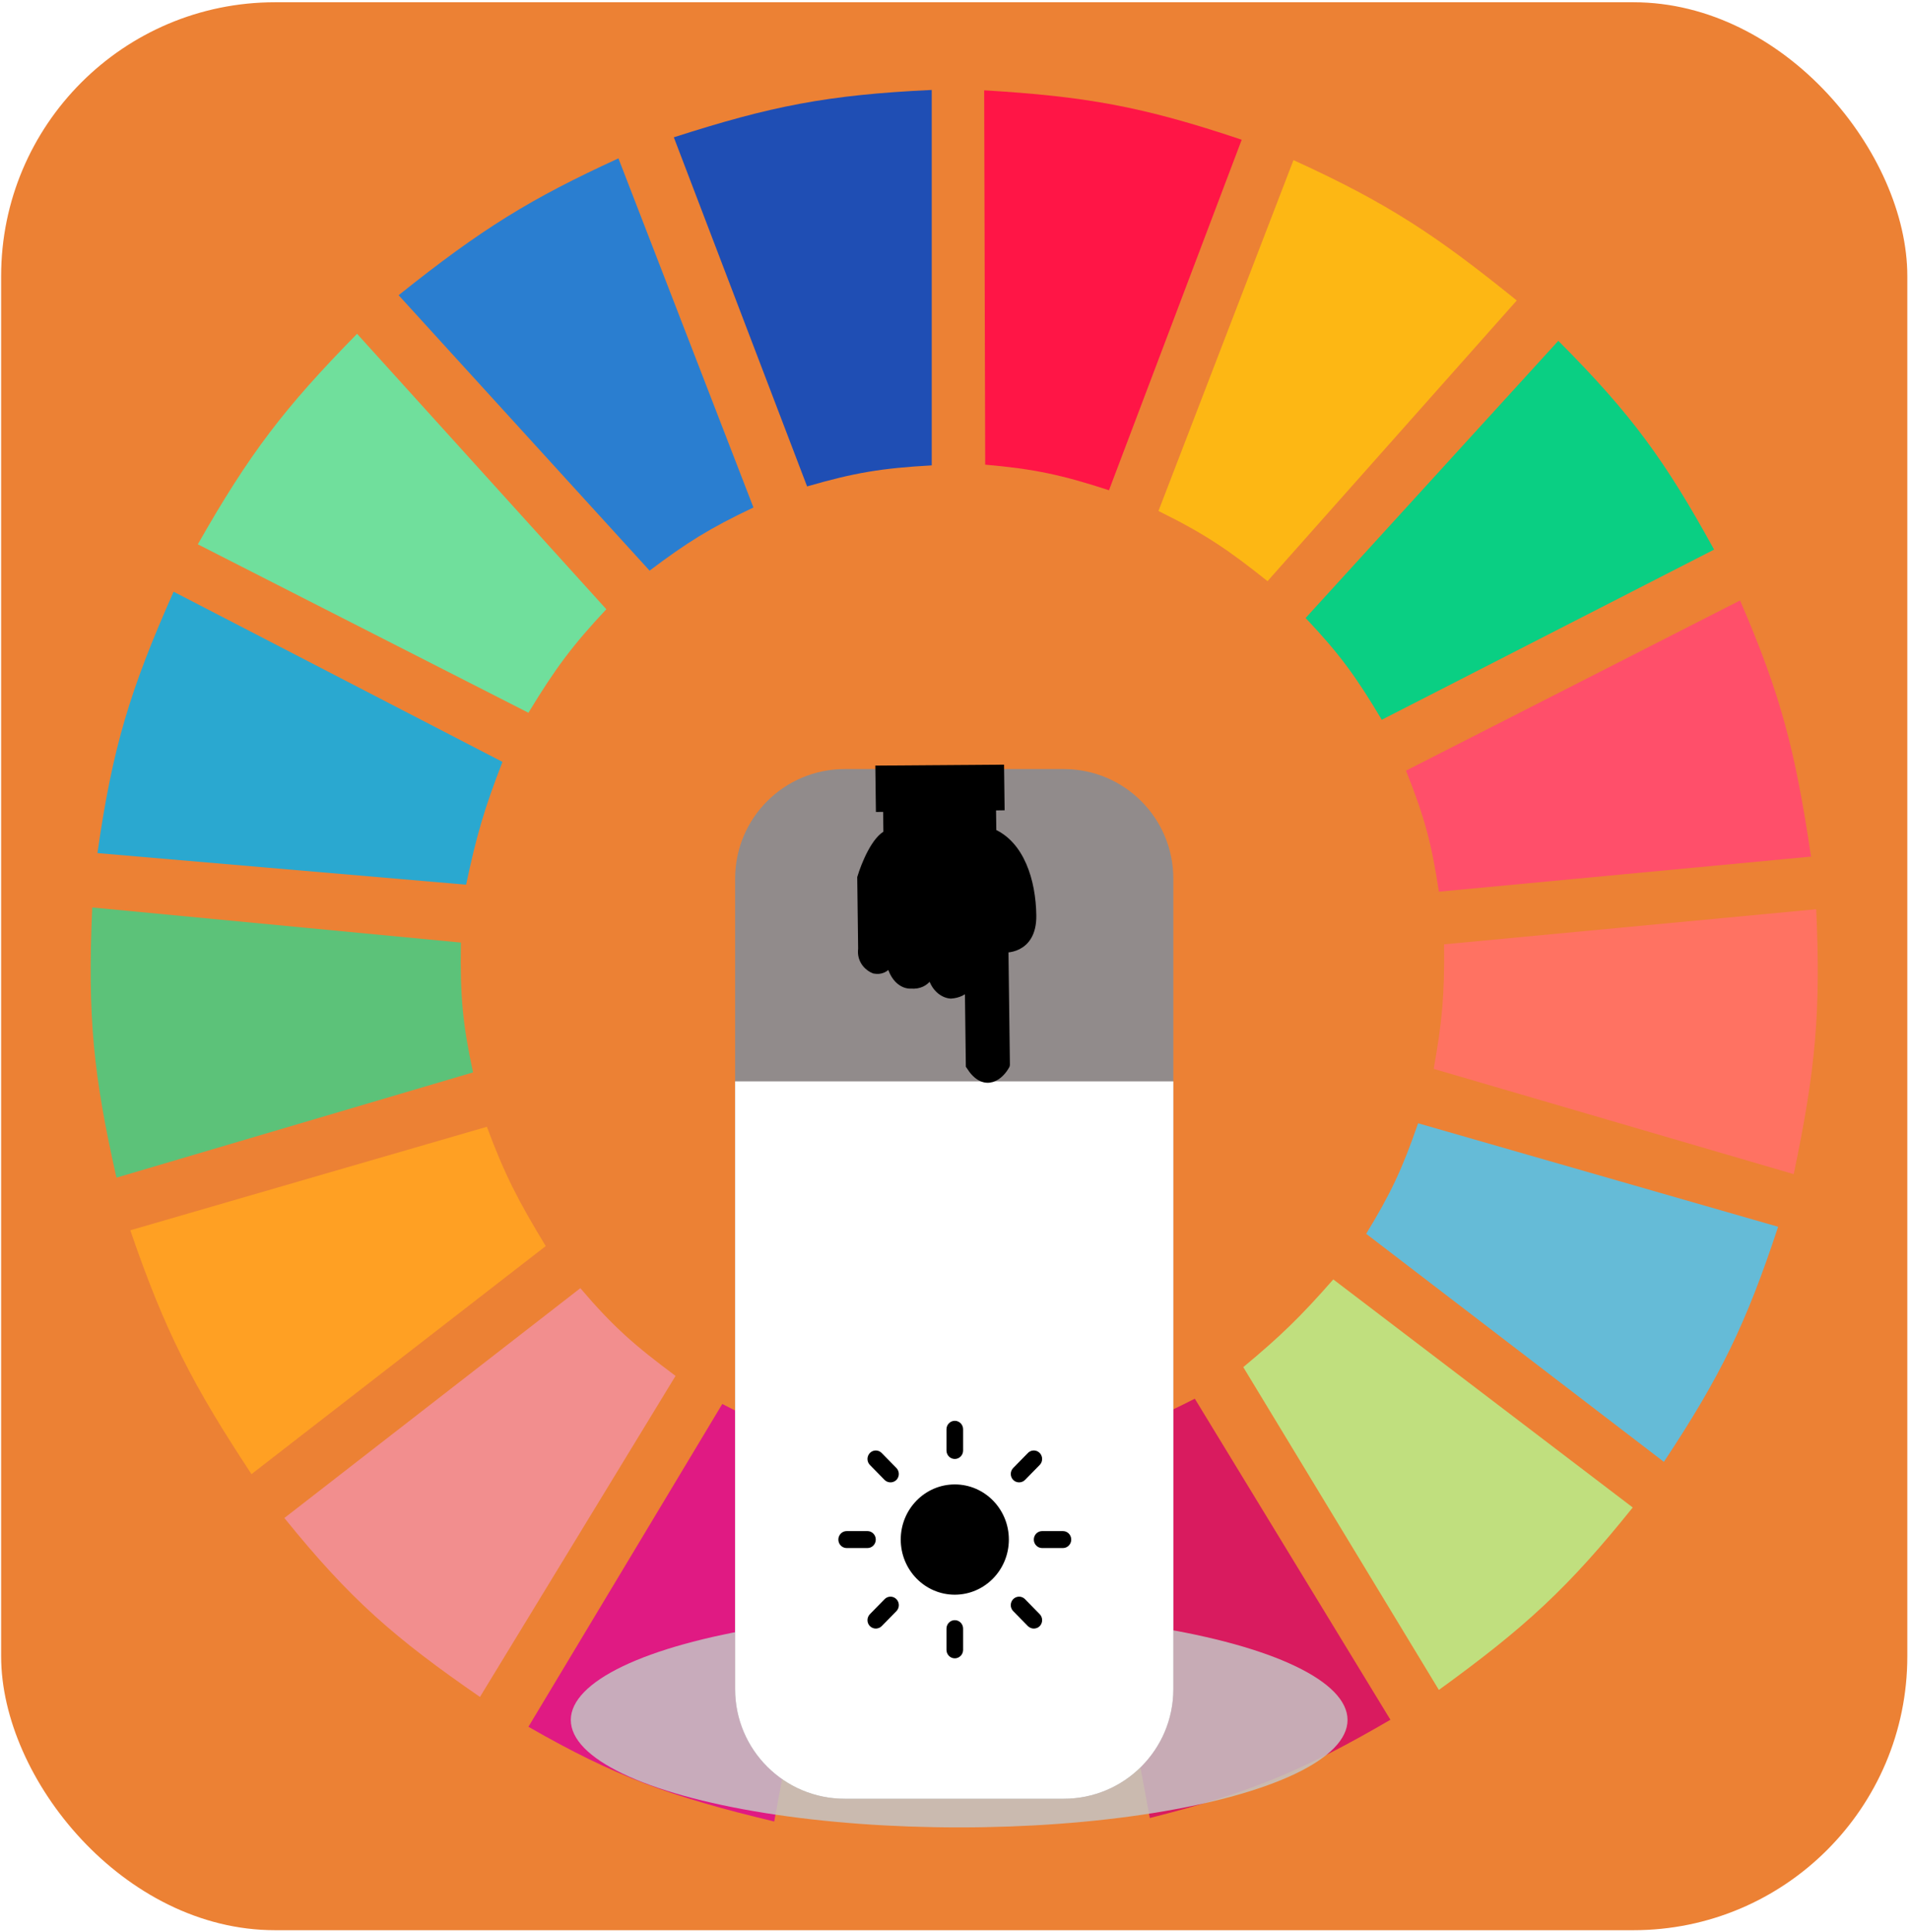 <svg width="687" height="695" viewBox="0 0 687 695" fill="none" xmlns="http://www.w3.org/2000/svg">
<rect x="0.408" y="0.814" width="685.626" height="693.507" rx="98.51" fill="#EC8134"/>
<path d="M290.303 174.976L242.364 49.392C277.175 38.215 297.331 34.126 335.129 32.353V167.403C317.163 168.41 307.321 170.032 290.303 174.976Z" fill="#1F4EB4"/>
<path d="M354.36 167.141L353.992 32.484C390.443 34.691 410.704 38.193 446.621 50.265L398.886 176.35C381.758 170.767 371.995 168.706 354.36 167.141Z" fill="#FF1546"/>
<path d="M416.684 183.811L465.245 57.596C499.771 73.349 516.919 84.951 545.558 108.082L455.906 209.054C441.887 197.849 433.503 192.109 416.684 183.811Z" fill="#FDB714"/>
<path d="M469.605 222.307L560.502 122.597C587.167 149.338 599.072 165.98 616.534 197.695L496.999 258.909C487.767 243.414 481.894 235.303 469.605 222.307Z" fill="#0ACF83"/>
<path d="M505.716 277.211L625.874 215.996C640.763 250.387 645.847 270.724 651.399 308.133L517.545 320.755C514.92 303.294 512.328 293.769 505.716 277.211Z" fill="#FF4F6A"/>
<path d="M515.675 384.494C518.672 367.727 519.627 357.983 519.41 339.687L653.265 327.066C654.927 363.751 653.101 384.6 645.171 422.358L515.675 384.494Z" fill="#FF7262"/>
<path d="M491.394 443.815C500.171 429.398 504.303 420.73 510.071 404.057L639.568 441.29C627.981 476.314 618.989 494.831 598.477 525.855L491.394 443.815Z" fill="#65BBD7"/>
<path d="M587.272 542.263L479.566 460.223C467.732 473.718 460.62 480.594 447.191 491.777L517.543 607.895C548.698 585.316 564.144 571.079 587.272 542.263Z" fill="#C0DF7E"/>
<path d="M500.112 618.623L429.76 503.136C414.497 510.849 405.558 514.663 388.67 520.175L413.573 653.963C449.251 644.969 468.211 637.194 500.112 618.623Z" fill="#D91B5F"/>
<path d="M323.299 525.224C341.045 526.386 350.996 526.039 368.747 523.961L393.65 657.75C355.587 663.485 334.672 663.956 298.396 658.381L323.299 525.224Z" fill="#EC8134"/>
<path d="M190.066 621.147L259.795 505.029C275.604 513.298 285.194 516.816 303.376 521.437L278.473 655.225C240.829 646.183 221.244 639.034 190.066 621.147Z" fill="#E01A83"/>
<path d="M102.281 546.049L208.742 463.378C220.614 477.346 228.335 484.011 242.984 494.932L172.633 610.419C141.839 589.134 126.067 575.469 102.281 546.049Z" fill="#F28E8E"/>
<path d="M90.454 530.272C69.277 498.12 59.395 479.087 46.873 442.553L175.125 405.319C181.53 422.569 186.388 431.905 196.292 448.232L90.454 530.272Z" fill="#FFA023"/>
<path d="M41.892 423.62C33.653 387.097 31.421 365.912 33.176 326.435L165.785 339.056C165.446 358.607 166.49 368.77 170.143 385.756L41.892 423.62Z" fill="#5CC279"/>
<path d="M35.044 306.871L167.654 318.231C171.333 300.834 174.091 291.151 180.728 274.055L62.438 212.841C46.716 248.301 40.482 268.831 35.044 306.871Z" fill="#2AA8D0"/>
<path d="M71.154 195.802C89.69 163.167 102.318 146.661 128.432 120.073L218.083 219.152C205.952 232.118 199.833 240.29 190.067 256.385L71.154 195.802Z" fill="#70DF9C"/>
<path d="M233.648 205.268C247.098 195.13 255.191 190.055 271.003 182.549L222.442 56.965C190.842 71.479 173.492 82.105 143.374 106.189L233.648 205.268Z" fill="#2A7ED0"/>
<ellipse cx="344.999" cy="618.699" rx="139.691" ry="38.649" fill="#C4C4C4" fill-opacity="0.85"/>
<g filter="url(#filter0_d)">
<path d="M264.414 300.283C264.414 278.521 282.056 260.88 303.818 260.88H382.625C404.388 260.88 422.029 278.521 422.029 300.283V518.81V591.871C422.029 613.634 404.388 631.275 382.625 631.275H303.818C282.056 631.275 264.414 613.634 264.414 591.871V518.81V493.668V300.283Z" fill="#918B8B"/>
<path d="M264.414 373.218H343.222H422.029V591.871C422.029 613.633 404.388 631.275 382.625 631.275H303.818C282.056 631.275 264.414 613.634 264.414 591.871V373.218Z" fill="white"/>
<path d="M343.429 518.208C332.691 518.208 323.985 527.089 323.985 538.043C323.985 548.998 332.691 557.878 343.429 557.878C354.163 557.866 362.861 548.993 362.873 538.043C362.873 527.089 354.168 518.208 343.429 518.208Z" fill="black"/>
<path d="M343.427 509.056C345.079 509.056 346.418 507.69 346.418 506.004V498.376C346.418 496.69 345.079 495.324 343.427 495.324C341.775 495.324 340.436 496.69 340.436 498.376V506.004C340.436 507.69 341.775 509.056 343.427 509.056Z" fill="black"/>
<path d="M343.427 567.035C341.775 567.035 340.436 568.402 340.436 570.087V577.716C340.436 579.401 341.775 580.767 343.427 580.767C345.079 580.767 346.418 579.401 346.418 577.716V570.087C346.418 568.402 345.079 567.035 343.427 567.035Z" fill="black"/>
<path d="M318.183 516.606C319.366 517.759 321.23 517.759 322.413 516.606C322.974 516.033 323.29 515.257 323.29 514.448C323.29 513.638 322.974 512.862 322.413 512.29L317.125 506.896C316.564 506.323 315.803 506.002 315.01 506.002C314.217 506.002 313.456 506.323 312.895 506.896C312.334 507.468 312.019 508.244 312.019 509.054C312.019 509.863 312.334 510.639 312.895 511.211L318.183 516.606Z" fill="black"/>
<path d="M315.005 538.046C315.005 536.36 313.666 534.994 312.014 534.994H304.535C302.884 534.996 301.546 536.361 301.544 538.046C301.546 539.73 302.884 541.096 304.535 541.097H312.014C313.666 541.097 315.005 539.731 315.005 538.046Z" fill="black"/>
<path d="M321.074 558.688C320.04 558.406 318.938 558.709 318.182 559.482L312.895 564.877C312.334 565.449 312.019 566.225 312.019 567.034C312.019 567.844 312.334 568.62 312.895 569.192C314.078 570.345 315.941 570.345 317.125 569.192L322.413 563.798C323.171 563.028 323.468 561.903 323.192 560.848C322.916 559.793 322.108 558.969 321.074 558.688Z" fill="black"/>
<path d="M368.677 559.482C367.922 558.709 366.82 558.406 365.786 558.688C364.752 558.969 363.944 559.793 363.668 560.848C363.392 561.903 363.689 563.027 364.447 563.798L369.735 569.192C370.918 570.345 372.782 570.345 373.965 569.192C374.526 568.62 374.841 567.843 374.841 567.034C374.841 566.225 374.526 565.449 373.965 564.876L368.677 559.482Z" fill="black"/>
<path d="M382.318 534.994H374.839C373.187 534.994 371.848 536.36 371.848 538.045C371.848 539.731 373.187 541.097 374.839 541.097H382.318C383.97 541.097 385.309 539.731 385.309 538.045C385.309 536.36 383.97 534.994 382.318 534.994Z" fill="black"/>
<path d="M368.674 516.606L373.961 511.211C374.717 510.44 375.012 509.317 374.735 508.264C374.459 507.211 373.652 506.388 372.62 506.106C371.588 505.824 370.487 506.125 369.731 506.896L364.443 512.289C363.882 512.862 363.566 513.638 363.566 514.447C363.566 515.257 363.882 516.033 364.443 516.605C365.627 517.759 367.49 517.759 368.674 516.606Z" fill="black"/>
<path d="M360.739 324.919C360.739 324.919 370.934 326.019 370.776 313.564C370.618 301.108 366.424 288.191 356.403 284.102L356.272 273.808L359.354 273.767L359.196 261.277L316.836 261.584L316.998 274.326L319.596 274.292L319.727 284.586C315.383 286.322 311.636 295.599 310.306 300.021L310.631 325.58C310.059 329.689 313.05 331.913 314.617 332.511C318.785 333.263 320.12 329.243 320.267 327.138C321.005 336.211 325.517 338.086 327.68 337.889C333.318 338.381 334.941 333.394 335.101 330.335C335.102 330.133 335.107 329.927 335.114 329.718C335.116 329.912 335.112 330.119 335.101 330.335C335.032 338.92 339.649 341.352 342.02 341.485C347.335 341.058 348.818 337.383 348.955 334.965L348.944 334.076C348.967 334.343 348.973 334.643 348.955 334.965L349.366 367.375C354.458 375.382 359.427 370.606 361.276 367.218L360.739 324.919Z" fill="black"/>
<path d="M360.739 324.919C360.739 324.919 370.934 326.019 370.776 313.564C370.618 301.108 366.424 288.191 356.403 284.102L356.272 273.808L359.354 273.767L359.196 261.277L316.836 261.584L316.998 274.326L319.596 274.292L319.727 284.586C315.383 286.322 311.636 295.599 310.306 300.021L310.631 325.58C310.059 329.689 313.05 331.913 314.617 332.511C318.785 333.263 320.12 329.243 320.267 327.138C321.005 336.211 325.517 338.086 327.68 337.889C333.318 338.381 334.941 333.394 335.101 330.335M360.739 324.919L360.597 313.698L361.276 367.218M360.739 324.919L361.276 367.218M361.276 367.218C359.427 370.606 354.458 375.382 349.366 367.375L348.955 334.965M335.101 330.335C335.102 330.133 335.107 329.927 335.114 329.718C335.116 329.912 335.112 330.119 335.101 330.335ZM335.101 330.335C335.032 338.92 339.649 341.352 342.02 341.485C347.335 341.058 348.818 337.383 348.955 334.965M348.955 334.965L348.944 334.076C348.967 334.343 348.973 334.643 348.955 334.965Z" stroke="black" stroke-width="3.94" stroke-linecap="round"/>
</g>
<defs>
<filter id="filter0_d" x="248.653" y="259.293" width="189.138" height="403.506" filterUnits="userSpaceOnUse" color-interpolation-filters="sRGB">
<feFlood flood-opacity="0" result="BackgroundImageFix"/>
<feColorMatrix in="SourceAlpha" type="matrix" values="0 0 0 0 0 0 0 0 0 0 0 0 0 0 0 0 0 0 127 0"/>
<feOffset dy="15.761"/>
<feGaussianBlur stdDeviation="7.881"/>
<feColorMatrix type="matrix" values="0 0 0 0 0 0 0 0 0 0 0 0 0 0 0 0 0 0 0.25 0"/>
<feBlend mode="normal" in2="BackgroundImageFix" result="effect1_dropShadow"/>
<feBlend mode="normal" in="SourceGraphic" in2="effect1_dropShadow" result="shape"/>
</filter>
</defs>
</svg>
